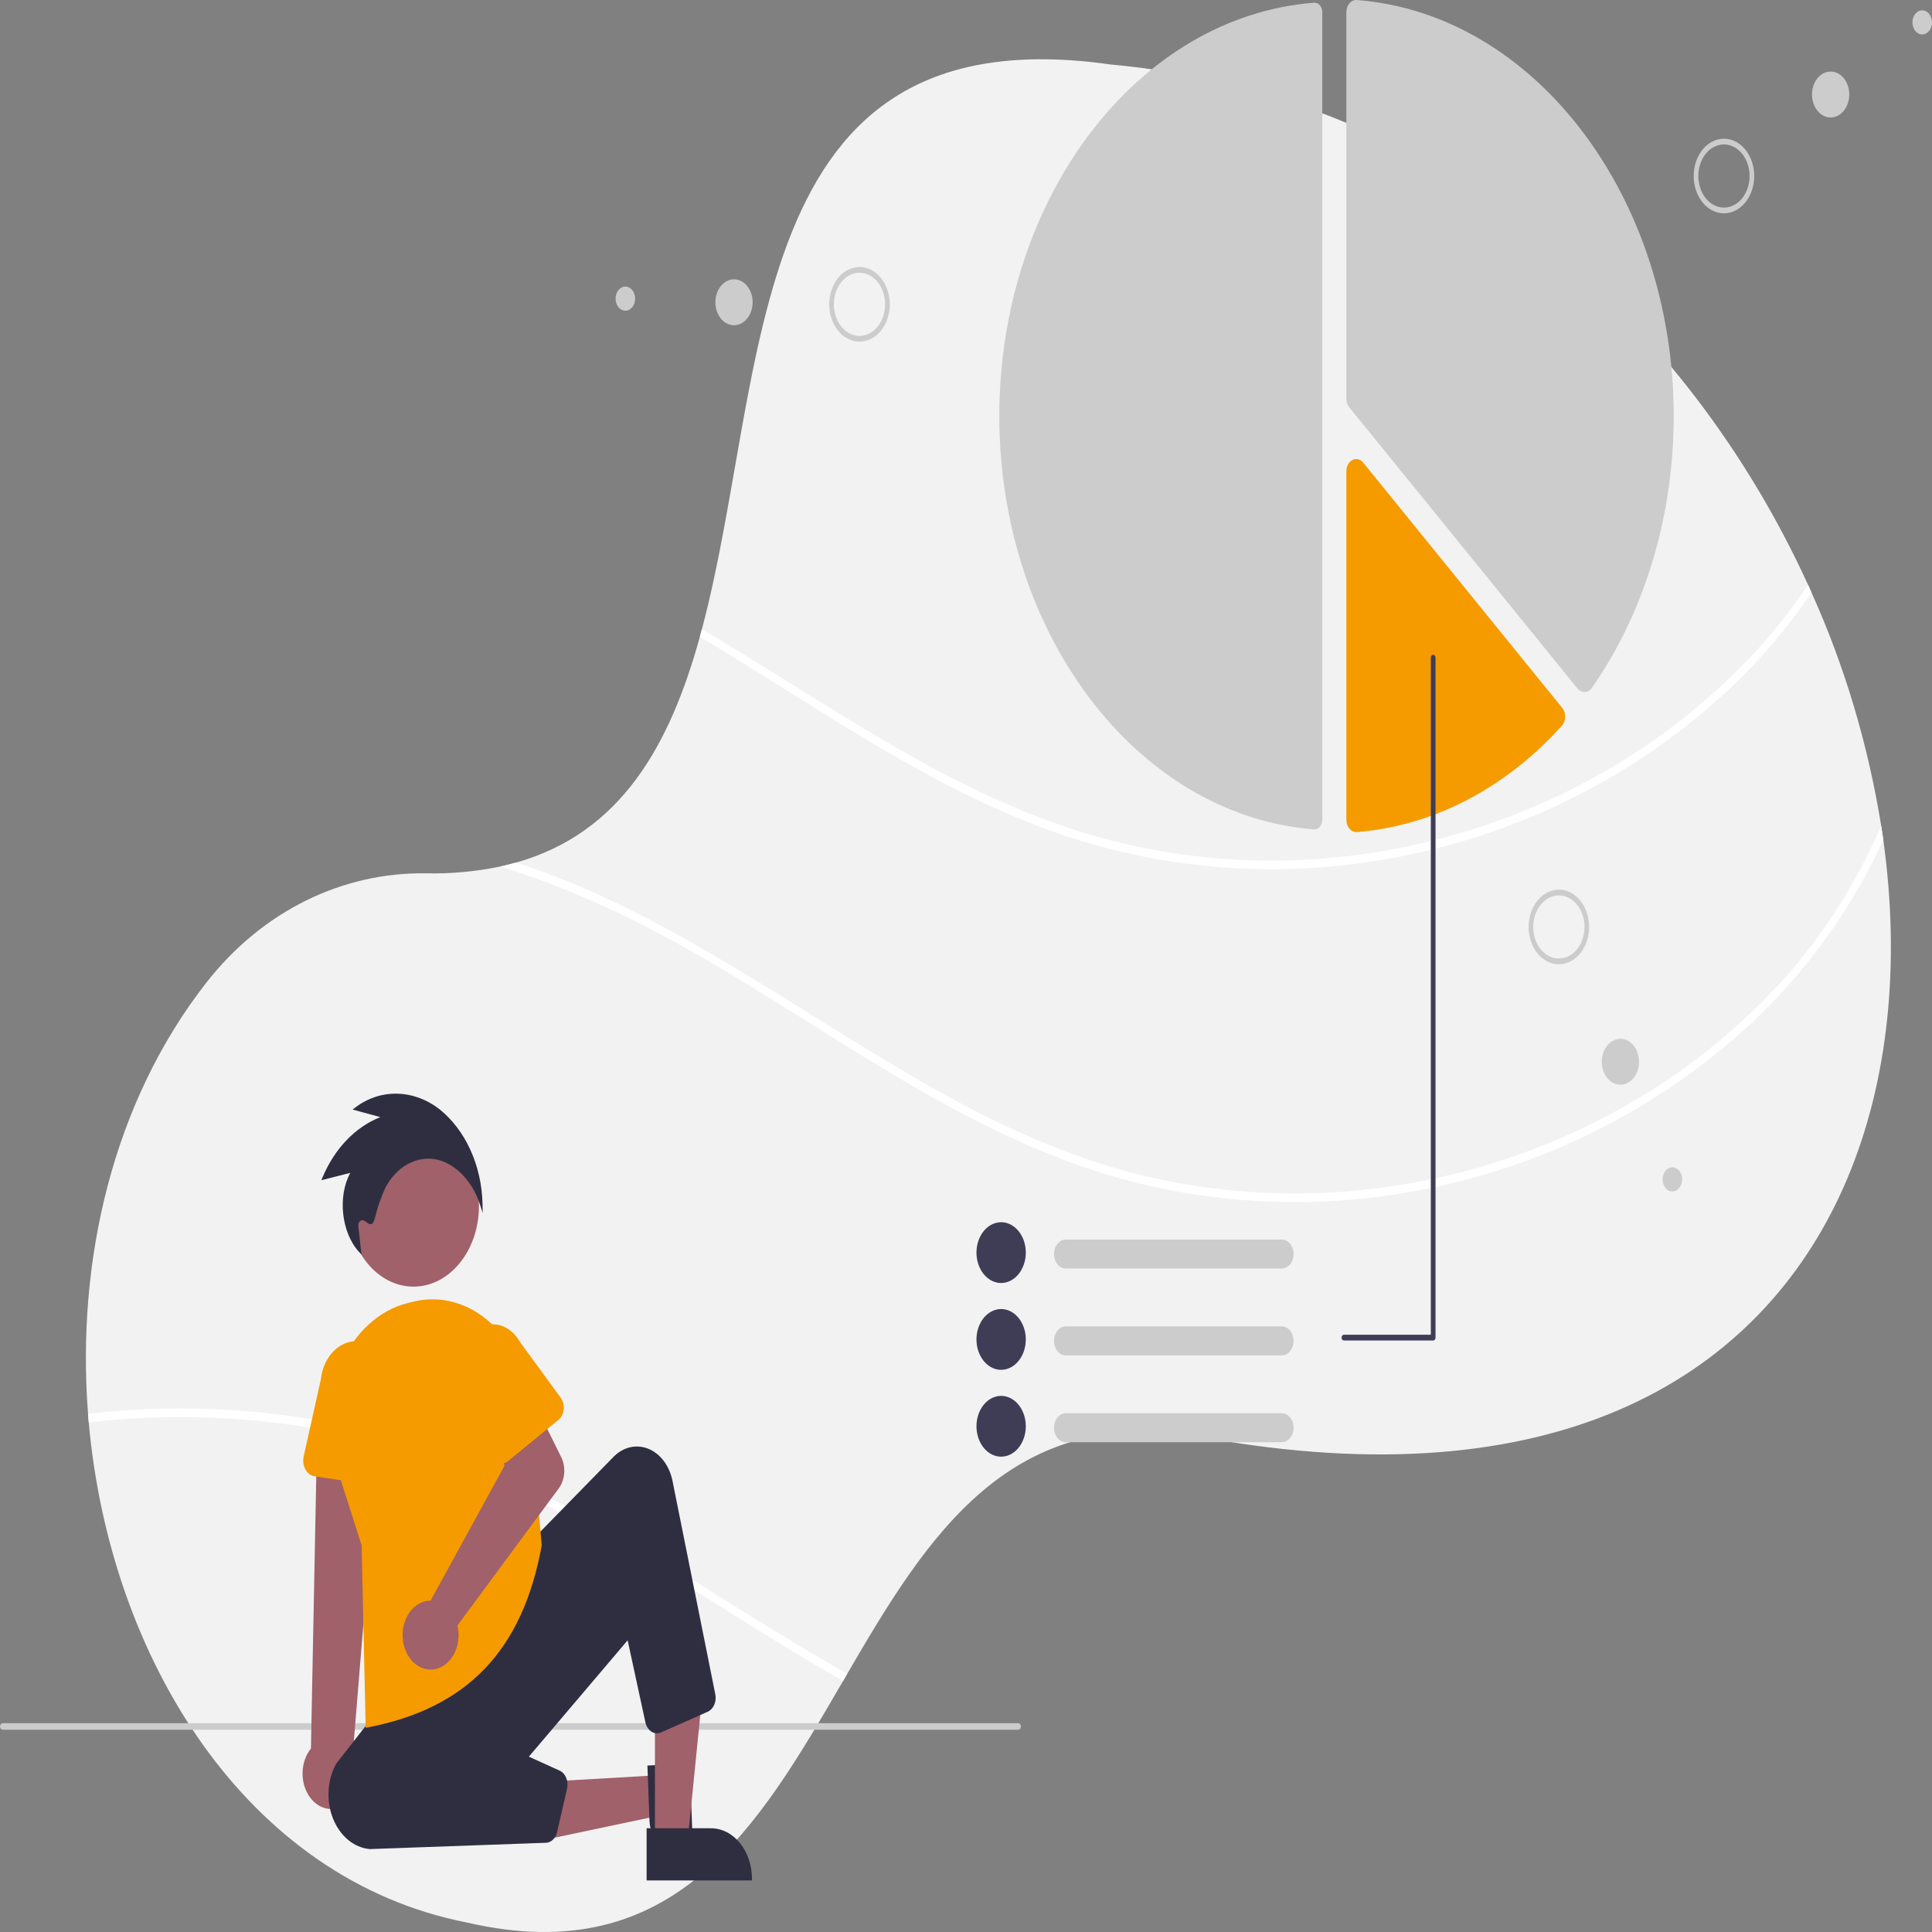 <svg width="480" height="480" viewBox="0 0 480 480" fill="none" xmlns="http://www.w3.org/2000/svg">
<rect x="0" y="0" width="480" height="480" fill="#808080" stroke="none"/>
<g clip-path="url(#clip0)">
<path d="M458.791 293.196C458.264 294.444 457.715 295.67 457.148 296.89C435.404 343.569 384.824 372.559 299.522 357.216C251.089 348.09 230.462 381.564 210.489 415.852C210.148 416.444 209.806 417.036 209.459 417.627C188.543 453.583 167.835 489.639 116.057 477.654C61.166 466.959 27.29 412.037 22.048 353.401C21.984 352.688 21.927 351.968 21.874 351.255C18.929 313.239 28.031 273.874 51.249 244.157C65.275 226.211 85.201 216.678 105.77 216.978C111.963 217.12 118.153 216.554 124.262 215.288C125.61 214.996 126.918 214.675 128.19 214.311C154.395 206.932 166.47 184.993 173.876 158.22C174.049 157.586 174.223 156.951 174.391 156.31C191.396 92.461 183.532 2.846 275.98 16.029C358.706 23.544 419.418 80.07 449.198 145.287C449.493 145.943 449.788 146.599 450.077 147.255C458.262 165.35 464.103 184.91 467.389 205.228C467.574 206.369 467.742 207.509 467.898 208.65C472.11 238.938 469.35 268.377 458.791 293.196Z" fill="#F2F2F2"/>
<path d="M450.077 147.255C444.142 155.947 437.454 163.815 430.133 170.719C401.615 197.67 365.493 212.286 329.858 215.352C311.544 216.939 293.141 215.398 275.17 210.775C256.886 206.055 239.447 197.741 222.558 188.03C206.132 178.583 190.192 167.931 173.876 158.22C174.049 157.586 174.223 156.951 174.391 156.31C192.182 166.862 209.61 178.491 227.609 188.544C244.568 198.019 262.122 205.748 280.481 209.884C298.798 213.981 317.492 214.884 336.014 212.564C371.551 208.158 407.701 192.002 435.022 163.097C440.152 157.671 444.895 151.712 449.198 145.287C449.493 145.943 449.788 146.599 450.077 147.255Z" fill="white"/>
<path d="M326.606 0.671C326.564 0.671 326.523 0.672 326.481 0.676C282.629 4.061 248.278 49.167 248.278 103.364C248.278 157.561 282.629 202.667 326.481 206.052C326.743 206.073 327.006 206.028 327.253 205.919C327.5 205.809 327.726 205.638 327.917 205.416C328.108 205.198 328.259 204.933 328.363 204.639C328.466 204.345 328.519 204.027 328.518 203.707V3.021C328.516 2.397 328.314 1.799 327.956 1.359C327.598 0.918 327.112 0.671 326.606 0.671L326.606 0.671Z" fill="#CCCCCC"/>
<path d="M393.653 171.939C393.003 171.938 392.379 171.62 391.919 171.054L335.218 101.183C334.99 100.904 334.81 100.571 334.686 100.205C334.563 99.839 334.5 99.446 334.501 99.05V3.021C334.5 2.609 334.568 2.201 334.701 1.823C334.834 1.445 335.028 1.104 335.273 0.824C335.519 0.539 335.809 0.32 336.126 0.18C336.442 0.039 336.779 -0.02 337.116 0.007C381.253 3.414 415.828 48.814 415.828 103.364C415.83 128.142 408.621 152.1 395.511 170.888C395.29 171.203 395.02 171.458 394.716 171.639C394.412 171.819 394.081 171.921 393.744 171.937C393.713 171.938 393.683 171.939 393.653 171.939Z" fill="#CCCCCC"/>
<path d="M336.959 206.727C336.333 206.727 335.731 206.433 335.274 205.906C335.029 205.625 334.834 205.284 334.701 204.906C334.568 204.527 334.5 204.119 334.501 203.706V117.063C334.501 116.466 334.645 115.883 334.914 115.387C335.183 114.891 335.565 114.504 336.012 114.276C336.46 114.048 336.952 113.988 337.427 114.104C337.901 114.221 338.338 114.508 338.68 114.929L388.158 175.901C388.393 176.191 388.578 176.536 388.701 176.917C388.824 177.298 388.883 177.705 388.875 178.115C388.866 178.525 388.79 178.928 388.651 179.3C388.512 179.673 388.313 180.006 388.066 180.281C373.979 195.909 356.027 205.225 337.111 206.721C337.061 206.725 337.01 206.727 336.959 206.727Z" fill="#F59B00"/>
<path d="M467.898 208.65C459.96 225.997 448.752 241.298 435.919 253.426C407.401 280.377 371.279 294.993 335.644 298.059C317.33 299.646 298.927 298.105 280.956 293.482C262.672 288.762 245.233 280.448 228.344 270.737C211.149 260.848 194.479 249.633 177.359 239.558C160.256 229.491 142.678 220.906 124.262 215.288C125.61 214.996 126.918 214.675 128.19 214.311C129.394 214.696 130.593 215.095 131.789 215.509C167.8 227.915 199.583 252.363 233.395 271.251C250.354 280.726 267.908 288.455 286.267 292.59C304.584 296.688 323.278 297.591 341.8 295.271C377.337 290.865 413.487 274.709 440.808 245.804C451.622 234.413 460.634 220.657 467.389 205.228C467.574 206.369 467.742 207.509 467.898 208.65Z" fill="white"/>
<path d="M110.381 360.959C145.86 373.18 177.232 397.093 210.489 415.852C210.147 416.444 209.806 417.036 209.459 417.627C208.614 417.15 207.775 416.672 206.936 416.187C189.741 406.298 173.072 395.083 155.951 385.008C138.483 374.727 120.524 365.993 101.679 360.381C75.631 352.65 48.722 350.291 22.048 353.401C21.984 352.688 21.927 351.968 21.874 351.255C51.61 347.796 81.608 351.085 110.381 360.959Z" fill="white"/>
<path d="M252.981 429.753H0.662C0.487 429.753 0.318 429.667 0.194 429.514C0.07 429.361 0 429.153 0 428.937C0 428.72 0.07 428.513 0.194 428.36C0.318 428.207 0.487 428.121 0.662 428.121H252.981C253.157 428.121 253.325 428.207 253.449 428.36C253.574 428.513 253.643 428.72 253.643 428.937C253.643 429.153 253.574 429.361 253.449 429.514C253.325 429.667 253.157 429.753 252.981 429.753Z" fill="#CCCCCC"/>
<path d="M102.728 319.659C111.712 319.659 118.994 310.685 118.994 299.615C118.994 288.545 111.712 279.571 102.728 279.571C93.745 279.571 86.463 288.545 86.463 299.615C86.463 310.685 93.745 319.659 102.728 319.659Z" fill="#A0616A"/>
<path d="M163.589 441.048L163.969 451.043L132.867 457.604L132.307 442.854L163.589 441.048Z" fill="#A0616A"/>
<path d="M171.354 438.046L172.217 460.766L171.887 460.785C169.332 460.992 166.786 460.234 164.59 458.61C162.605 457.051 161.462 454.892 161.372 452.53V452.529L160.845 438.652L171.354 438.046Z" fill="#2F2E41"/>
<path d="M162.719 457.494L170.838 457.493L174.701 418.902L162.718 418.903L162.719 457.494Z" fill="#A0616A"/>
<path d="M160.648 454.227L176.638 454.227H176.638C177.977 454.227 179.302 454.551 180.538 455.182C181.774 455.813 182.898 456.738 183.844 457.904C184.79 459.07 185.541 460.454 186.053 461.978C186.565 463.501 186.828 465.134 186.828 466.783V467.191L160.649 467.192L160.648 454.227Z" fill="#2F2E41"/>
<path d="M86.068 448.146C86.958 447.482 87.718 446.585 88.296 445.52C88.874 444.454 89.256 443.245 89.414 441.978C89.572 440.712 89.502 439.418 89.21 438.187C88.918 436.957 88.411 435.821 87.724 434.858L94.205 355.409L78.771 356.738L77.254 434.417C76.018 435.946 75.281 437.98 75.181 440.134C75.081 442.289 75.626 444.413 76.713 446.105C77.799 447.798 79.352 448.94 81.076 449.316C82.8 449.692 84.576 449.276 86.068 448.146V448.146Z" fill="#A0616A"/>
<path d="M94.129 369.18L78.136 366.779C77.681 366.71 77.244 366.522 76.853 366.226C76.462 365.931 76.128 365.535 75.873 365.066C75.618 364.597 75.447 364.065 75.374 363.507C75.3 362.95 75.325 362.379 75.447 361.835L79.705 342.75C80.002 339.883 81.209 337.278 83.062 335.506C84.916 333.734 87.263 332.94 89.591 333.298C91.918 333.656 94.035 335.137 95.478 337.416C96.921 339.695 97.571 342.585 97.287 345.454L97.704 365.177C97.716 365.742 97.629 366.303 97.449 366.823C97.269 367.342 97 367.808 96.661 368.187C96.321 368.567 95.92 368.853 95.483 369.024C95.046 369.195 94.584 369.249 94.129 369.18V369.18Z" fill="#F59B00"/>
<path d="M91.892 459.4C89.954 459.236 88.085 458.445 86.475 457.107C84.865 455.768 83.569 453.929 82.72 451.776C81.871 449.623 81.499 447.232 81.64 444.845C81.781 442.457 82.431 440.158 83.525 438.18L93.971 424.815L132.051 382.787L152.409 361.969C153.597 360.755 155.015 359.932 156.532 359.577C158.049 359.223 159.613 359.349 161.08 359.944C162.546 360.538 163.866 361.582 164.915 362.977C165.964 364.372 166.709 366.072 167.08 367.919L177.715 420.939C177.894 421.821 177.8 422.753 177.452 423.555C177.104 424.356 176.526 424.97 175.832 425.276L164.237 430.42C163.848 430.592 163.435 430.663 163.024 430.628C162.612 430.594 162.211 430.454 161.845 430.218C161.479 429.982 161.158 429.655 160.9 429.258C160.642 428.861 160.454 428.402 160.348 427.911L155.937 407.529L131.395 436.44L139.052 439.913C139.755 440.235 140.333 440.871 140.674 441.693C141.014 442.516 141.092 443.466 140.891 444.356L138.417 455.159C138.246 455.912 137.884 456.579 137.383 457.06C136.883 457.541 136.27 457.812 135.635 457.832L91.892 459.4Z" fill="#2F2E41"/>
<path d="M90.852 429.265L89.845 383.928L83.491 364.043C82.194 359.986 81.631 355.629 81.844 351.276C82.056 346.924 83.038 342.681 84.721 338.845C86.403 335.009 88.746 331.672 91.584 329.069C94.423 326.465 97.689 324.658 101.154 323.773C101.677 323.639 102.198 323.508 102.718 323.381C106.042 322.568 109.467 322.622 112.773 323.538C116.079 324.454 119.193 326.213 121.914 328.702C124.635 331.19 126.903 334.353 128.573 337.986C130.242 341.62 131.276 345.644 131.608 349.8L134.594 383.931L134.581 383.996C129.82 410.092 116.043 424.454 91.224 429.194L90.852 429.265Z" fill="#F59B00"/>
<path d="M105.879 397.773C106.241 397.704 106.607 397.671 106.974 397.673L125.357 364.134L121.876 355.288L132.024 347.068L139.422 361.991C140.02 363.197 140.284 364.609 140.175 366.015C140.066 367.422 139.59 368.747 138.818 369.791L113.657 403.833C114.053 405.503 114.026 407.281 113.581 408.932C113.135 410.583 112.293 412.028 111.165 413.074C110.037 414.121 108.678 414.719 107.267 414.79C105.857 414.861 104.462 414.401 103.269 413.471C102.076 412.542 101.14 411.187 100.587 409.586C100.034 407.985 99.89 406.215 100.173 404.511C100.457 402.807 101.154 401.249 102.174 400.046C103.193 398.842 104.485 398.049 105.879 397.773V397.773Z" fill="#A0616A"/>
<path d="M123.749 363.511C123.336 363.369 122.953 363.119 122.626 362.778C122.299 362.438 122.036 362.014 121.854 361.536L115.496 344.852C114.284 342.604 113.844 339.854 114.274 337.207C114.705 334.56 115.969 332.231 117.79 330.73C119.611 329.23 121.841 328.681 123.991 329.203C126.14 329.725 128.034 331.276 129.257 333.516L139.302 347.253C139.589 347.645 139.804 348.109 139.932 348.612C140.06 349.116 140.098 349.647 140.045 350.171C139.991 350.694 139.847 351.198 139.621 351.646C139.395 352.095 139.094 352.478 138.737 352.77L126.2 363.033C125.843 363.325 125.44 363.519 125.017 363.602C124.593 363.684 124.161 363.653 123.749 363.511V363.511Z" fill="#F59B00"/>
<path d="M318.467 315.163H264.778C264.004 315.163 263.262 314.784 262.715 314.11C262.168 313.435 261.86 312.521 261.86 311.567C261.86 310.613 262.168 309.699 262.715 309.025C263.262 308.35 264.004 307.971 264.778 307.971H318.467C319.241 307.971 319.983 308.35 320.53 309.025C321.077 309.699 321.385 310.613 321.385 311.567C321.385 312.521 321.077 313.435 320.53 314.11C319.983 314.784 319.241 315.163 318.467 315.163V315.163Z" fill="#CCCCCC"/>
<path d="M248.73 318.758C247.518 318.758 246.333 318.316 245.326 317.486C244.318 316.656 243.532 315.477 243.069 314.097C242.605 312.717 242.484 311.199 242.72 309.735C242.956 308.27 243.54 306.924 244.397 305.868C245.254 304.812 246.346 304.093 247.534 303.802C248.723 303.51 249.955 303.66 251.075 304.231C252.194 304.803 253.151 305.771 253.825 307.013C254.498 308.254 254.857 309.714 254.857 311.208C254.856 313.21 254.209 315.129 253.061 316.544C251.912 317.96 250.354 318.756 248.73 318.758Z" fill="#3F3D56"/>
<path d="M318.467 336.737H264.778C264.004 336.737 263.262 336.358 262.715 335.684C262.168 335.009 261.86 334.095 261.86 333.141C261.86 332.187 262.168 331.273 262.715 330.599C263.262 329.924 264.004 329.545 264.778 329.545H318.467C319.241 329.545 319.983 329.924 320.53 330.599C321.077 331.273 321.385 332.187 321.385 333.141C321.385 334.095 321.077 335.009 320.53 335.684C319.983 336.358 319.241 336.737 318.467 336.737V336.737Z" fill="#CCCCCC"/>
<path d="M248.73 340.332C247.518 340.332 246.333 339.89 245.325 339.06C244.318 338.23 243.532 337.051 243.068 335.671C242.605 334.291 242.483 332.773 242.72 331.308C242.956 329.844 243.54 328.498 244.397 327.442C245.254 326.386 246.346 325.667 247.534 325.376C248.723 325.084 249.955 325.234 251.075 325.805C252.194 326.377 253.151 327.345 253.825 328.587C254.498 329.828 254.857 331.288 254.857 332.782C254.855 334.784 254.209 336.703 253.06 338.118C251.912 339.534 250.354 340.33 248.73 340.332Z" fill="#3F3D56"/>
<path d="M318.467 358.311H264.778C264.004 358.311 263.262 357.932 262.715 357.258C262.168 356.583 261.86 355.669 261.86 354.715C261.86 353.762 262.168 352.847 262.715 352.173C263.262 351.498 264.004 351.12 264.778 351.12H318.467C319.241 351.12 319.983 351.498 320.53 352.173C321.077 352.847 321.385 353.762 321.385 354.715C321.385 355.669 321.077 356.583 320.53 357.258C319.983 357.932 319.241 358.311 318.467 358.311V358.311Z" fill="#CCCCCC"/>
<path d="M248.73 361.906C247.518 361.906 246.333 361.464 245.326 360.634C244.318 359.804 243.532 358.625 243.069 357.245C242.605 355.865 242.484 354.347 242.72 352.883C242.956 351.418 243.54 350.072 244.397 349.016C245.254 347.96 246.346 347.241 247.534 346.95C248.723 346.658 249.955 346.808 251.075 347.379C252.194 347.951 253.151 348.919 253.825 350.161C254.498 351.402 254.857 352.862 254.857 354.356C254.856 356.358 254.209 358.277 253.061 359.692C251.912 361.108 250.354 361.904 248.73 361.906Z" fill="#3F3D56"/>
<path d="M333.892 333.044H356.068C356.223 333.044 356.371 332.968 356.481 332.834C356.59 332.699 356.652 332.516 356.652 332.325V163.386C356.652 163.195 356.59 163.012 356.481 162.877C356.371 162.742 356.223 162.667 356.068 162.667C355.914 162.667 355.765 162.742 355.656 162.877C355.546 163.012 355.485 163.195 355.485 163.386V331.606H333.892C333.816 331.606 333.74 331.624 333.668 331.66C333.597 331.696 333.533 331.749 333.479 331.816C333.424 331.883 333.381 331.962 333.352 332.049C333.322 332.137 333.307 332.23 333.307 332.325C333.307 332.42 333.322 332.513 333.352 332.601C333.381 332.688 333.424 332.768 333.479 332.834C333.533 332.901 333.597 332.954 333.668 332.99C333.74 333.026 333.816 333.044 333.892 333.044V333.044Z" fill="#3F3D56"/>
<path d="M428.917 52.969C427.434 53.116 425.949 52.718 424.65 51.825C423.35 50.933 422.295 49.585 421.617 47.953C420.939 46.321 420.669 44.478 420.842 42.658C421.014 40.837 421.62 39.12 422.584 37.723C423.548 36.327 424.827 35.315 426.258 34.814C427.689 34.313 429.208 34.346 430.624 34.91C432.04 35.473 433.288 36.541 434.211 37.978C435.134 39.416 435.691 41.158 435.81 42.986C435.97 45.436 435.334 47.864 434.041 49.737C432.748 51.609 430.905 52.772 428.917 52.969V52.969ZM428.824 51.548C430.078 51.423 431.275 50.843 432.262 49.88C433.249 48.918 433.983 47.616 434.369 46.14C434.756 44.664 434.779 43.079 434.435 41.587C434.091 40.095 433.396 38.762 432.437 37.757C431.479 36.752 430.299 36.119 429.049 35.94C427.799 35.76 426.533 36.042 425.413 36.749C424.292 37.455 423.367 38.556 422.754 39.91C422.141 41.265 421.868 42.814 421.969 44.36C422.036 45.386 422.266 46.387 422.647 47.303C423.028 48.22 423.552 49.036 424.188 49.703C424.825 50.371 425.562 50.877 426.357 51.194C427.152 51.51 427.991 51.63 428.824 51.548V51.548Z" fill="#CCCCCC"/>
<path d="M454.817 29.186C457.373 29.186 459.445 26.632 459.445 23.482C459.445 20.332 457.373 17.778 454.817 17.778C452.26 17.778 450.188 20.332 450.188 23.482C450.188 26.632 452.26 29.186 454.817 29.186Z" fill="#CCCCCC"/>
<path d="M477.568 8.558C478.911 8.558 480 7.217 480 5.562C480 3.907 478.911 2.566 477.568 2.566C476.226 2.566 475.137 3.907 475.137 5.562C475.137 7.217 476.226 8.558 477.568 8.558Z" fill="#CCCCCC"/>
<path d="M393.574 235.409C392.754 236.938 391.584 238.134 390.213 238.844C388.841 239.554 387.33 239.747 385.869 239.399C384.409 239.051 383.065 238.176 382.008 236.887C380.95 235.597 380.227 233.95 379.929 232.154C379.632 230.358 379.773 228.493 380.335 226.796C380.897 225.099 381.855 223.645 383.088 222.619C384.32 221.593 385.772 221.04 387.26 221.03C388.748 221.021 390.204 221.555 391.445 222.566V222.566C393.108 223.923 394.266 226.037 394.665 228.445C395.064 230.853 394.672 233.357 393.574 235.409V235.409ZM381.989 225.975C381.295 227.27 380.928 228.788 380.934 230.34C380.941 231.891 381.32 233.405 382.025 234.69C382.73 235.975 383.728 236.974 384.893 237.56C386.059 238.147 387.339 238.294 388.573 237.983C389.806 237.673 390.937 236.919 391.822 235.816C392.708 234.714 393.308 233.313 393.547 231.79C393.786 230.267 393.654 228.691 393.166 227.261C392.678 225.831 391.858 224.611 390.807 223.756V223.756C389.399 222.611 387.679 222.202 386.026 222.619C384.372 223.035 382.921 224.242 381.989 225.975V225.975Z" fill="#CCCCCC"/>
<path d="M402.585 269.497C405.141 269.497 407.214 266.943 407.214 263.793C407.214 260.643 405.141 258.089 402.585 258.089C400.029 258.089 397.956 260.643 397.956 263.793C397.956 266.943 400.029 269.497 402.585 269.497Z" fill="#CCCCCC"/>
<path d="M415.496 296.014C416.839 296.014 417.928 294.672 417.928 293.017C417.928 291.363 416.839 290.021 415.496 290.021C414.154 290.021 413.065 291.363 413.065 293.017C413.065 294.672 414.154 296.014 415.496 296.014Z" fill="#CCCCCC"/>
<path d="M206.807 79.737C206.145 78.095 205.893 76.249 206.083 74.43C206.272 72.612 206.895 70.904 207.873 69.522C208.85 68.14 210.138 67.146 211.574 66.666C213.01 66.187 214.529 66.242 215.939 66.826C217.349 67.41 218.587 68.496 219.496 69.947C220.406 71.398 220.945 73.149 221.047 74.978C221.149 76.807 220.808 78.632 220.068 80.222C219.328 81.812 218.223 83.097 216.89 83.913V83.913C215.103 85.004 213.038 85.177 211.148 84.394C209.258 83.611 207.697 81.936 206.807 79.737V79.737ZM219.243 72.122C218.682 70.733 217.8 69.579 216.708 68.808C215.616 68.037 214.363 67.681 213.107 67.788C211.852 67.894 210.65 68.456 209.653 69.404C208.657 70.353 207.911 71.643 207.51 73.114C207.109 74.584 207.071 76.168 207.4 77.665C207.73 79.162 208.412 80.505 209.361 81.524C210.31 82.544 211.483 83.193 212.731 83.391C213.98 83.589 215.248 83.326 216.375 82.635C217.886 81.708 219.036 80.08 219.573 78.109C220.111 76.138 219.992 73.985 219.243 72.122Z" fill="#CCCCCC"/>
<path d="M182.362 80.802C184.918 80.802 186.99 78.248 186.99 75.098C186.99 71.948 184.918 69.394 182.362 69.394C179.805 69.394 177.733 71.948 177.733 75.098C177.733 78.248 179.805 80.802 182.362 80.802Z" fill="#CCCCCC"/>
<path d="M155.369 77.191C156.712 77.191 157.801 75.85 157.801 74.195C157.801 72.54 156.712 71.198 155.369 71.198C154.027 71.198 152.938 72.54 152.938 74.195C152.938 75.85 154.027 77.191 155.369 77.191Z" fill="#CCCCCC"/>
<path d="M119.917 301.369L119.239 299.239C117.369 293.365 112.896 288.849 108.11 288.003C105.721 287.618 103.294 288.076 101.109 289.324C98.924 290.573 97.071 292.56 95.766 295.055C94.659 297.422 93.785 299.943 93.162 302.565C92.949 303.346 92.734 303.911 92.321 304.081C91.856 304.288 91.393 303.935 90.626 303.349C90.455 303.218 90.257 303.15 90.056 303.153C89.855 303.156 89.659 303.229 89.49 303.364C89.321 303.499 89.187 303.69 89.103 303.916C89.019 304.141 88.989 304.391 89.017 304.637L89.821 311.712L89.148 310.974C84.769 306.171 83.869 297.132 87.032 291.397L79.833 293.22L80.157 292.457C83.147 285.346 88.301 279.982 94.491 277.54L87.595 275.668L88.292 275.139C94.468 270.451 102.615 270.583 109.047 275.468C112.277 278.018 114.953 281.502 116.841 285.618C118.729 289.734 119.772 294.356 119.879 299.081L119.917 301.369Z" fill="#2F2E41"/>
</g>
<defs>
<clipPath id="clip0">
<rect width="480" height="480" fill="white"/>
</clipPath>
</defs>
</svg>
